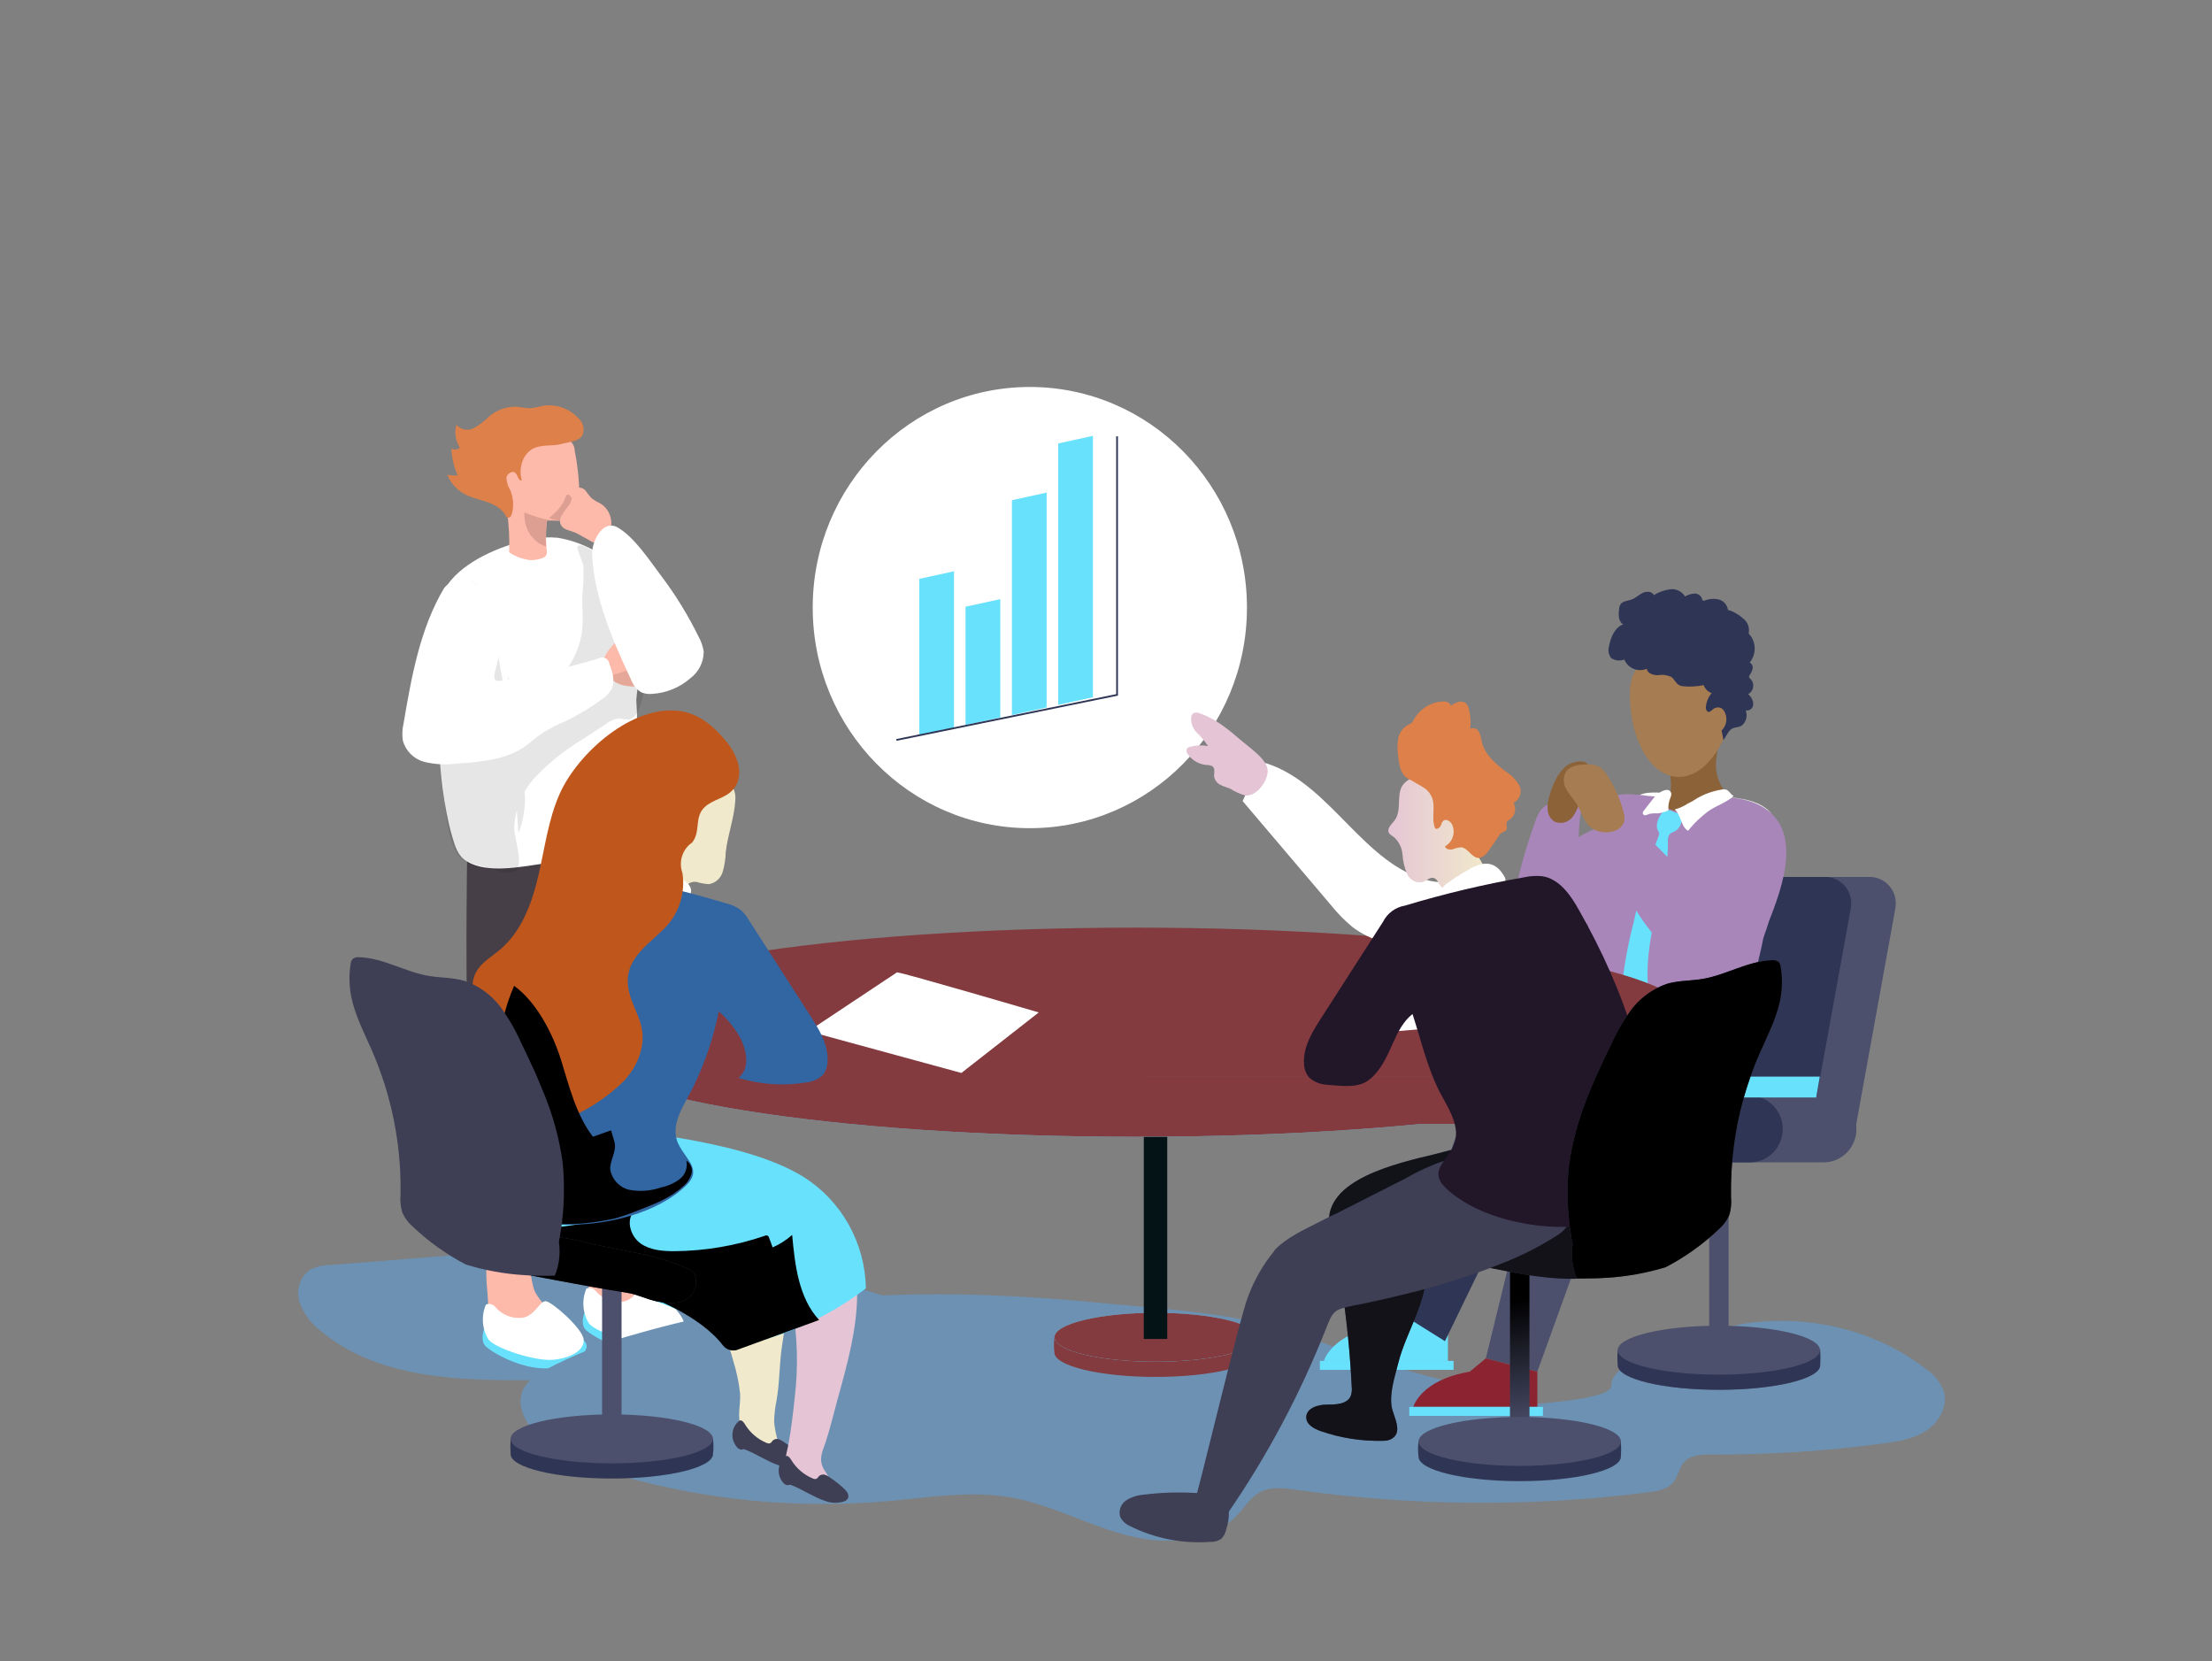 <svg width="1252" height="940" viewBox="0 0 1252 940" fill="none" xmlns="http://www.w3.org/2000/svg">
<rect x="0" y="0" width="1252" height="940" fill="#808080" stroke="none"/>
<g clip-path="url(#clip0)">
<path d="M372.721 709.096C402.815 713.811 432.834 718.91 462.777 724.393C482.53 728.012 502.769 731.992 519.802 742.749C525.696 746.467 531.395 751.599 532.237 758.507C533.176 766.172 527.444 773.344 520.547 776.568C513.418 779.282 505.797 780.404 498.203 779.857L301.383 781.075C259.674 781.338 214.209 780.318 181.892 753.507C176.381 749.46 172.151 743.87 169.716 737.42C168.566 734.183 168.444 730.662 169.368 727.351C170.292 724.04 172.214 721.107 174.865 718.965C178.575 716.899 182.745 715.834 186.976 715.873L275.995 708.865" fill="#6C91B2"/>
<path d="M342.12 693.174C358.732 689.358 355.461 713.241 359.833 722.123C362.589 726.637 366.044 730.67 370.066 734.065C374.142 737.472 376.811 742.308 377.546 747.618C377.629 748.609 377.427 749.604 376.963 750.48C376.158 751.524 375.008 752.237 373.725 752.487C364.266 755.314 354.096 754.299 345.358 749.658C341.268 747.686 337.876 744.481 335.643 740.48C333.823 736.196 332.96 731.556 333.118 726.893C332.826 716.925 328.325 696.299 342.12 693.174Z" fill="#FDB9A9"/>
<path d="M356.789 742.355C356.789 742.355 403.97 744.395 383.99 759.428C364.01 774.462 334.186 755.777 331.272 752.323C328.357 748.869 330.754 743.013 330.754 743.013L356.789 742.355Z" fill="#68E1FD"/>
<path d="M333.344 748.967C337.554 754.164 359.703 761.138 369.515 760.448C379.327 759.757 388.135 755.085 387.164 748.638C386.192 742.19 368.868 727.189 365.629 727.255C362.391 727.32 359.768 734.92 353.227 736.532C350.298 737.017 347.296 736.737 344.503 735.718C341.71 734.7 339.219 732.976 337.262 730.709C336.662 729.882 335.801 729.29 334.822 729.032C333.843 728.775 332.807 728.867 331.887 729.294C330.549 732.449 329.983 735.887 330.237 739.312C330.49 742.738 331.557 746.05 333.344 748.967V748.967Z" fill="white"/>
<path d="M285.256 702.615C301.869 698.7 298.598 722.55 302.97 731.433C305.689 735.974 309.15 740.012 313.202 743.374C317.281 746.789 319.94 751.641 320.65 756.961C320.745 757.949 320.554 758.944 320.1 759.823C319.294 760.867 318.144 761.58 316.862 761.83C307.388 764.623 297.221 763.61 288.462 759C284.395 756.994 281.012 753.797 278.748 749.822C276.927 745.539 276.064 740.899 276.222 736.236C275.801 726.169 271.461 705.609 285.256 702.615Z" fill="#FDB9A9"/>
<path d="M299.926 751.533C299.926 751.533 347.107 753.573 327.127 768.64C307.147 783.707 277.323 764.988 274.538 761.534C271.753 758.08 273.987 752.224 273.987 752.224L299.926 751.533Z" fill="#68E1FD"/>
<path d="M276.481 758.079C280.69 763.31 302.84 770.284 312.652 769.56C322.464 768.836 331.272 764.231 330.3 757.783C329.329 751.335 312.004 736.334 308.766 736.367C305.528 736.4 302.905 744.065 296.364 745.644C293.427 746.114 290.42 745.818 287.627 744.782C284.834 743.746 282.347 742.005 280.399 739.723C279.795 738.901 278.931 738.316 277.952 738.064C276.974 737.813 275.94 737.91 275.024 738.341C273.669 741.503 273.094 744.954 273.348 748.393C273.602 751.832 274.677 755.157 276.481 758.079V758.079Z" fill="white"/>
<path d="M328.001 485.231L305.852 722.09L273.89 718.076C261.261 660.243 264.37 487.271 264.37 487.271L328.001 485.231Z" fill="#473F47"/>
<path d="M305.852 478.816L328.001 715.675L360.027 711.662C378.323 561.717 363.266 468.388 363.266 468.388L305.852 478.816Z" fill="#473F47"/>
<path d="M360.416 393.119C360.837 388.777 361.97 384.467 362.424 379.961C363.466 371.02 363.292 361.976 361.906 353.084C360.408 343.609 357.606 334.396 353.583 325.713C349.892 318.213 343.221 315.022 335.741 311.272C329.469 307.827 322.67 305.48 315.631 304.33C310.664 303.863 305.656 304.14 300.768 305.153C285.71 308.081 265.859 315.976 255.432 328.181C247.725 337.26 246.819 350.222 246.559 362.229C246.236 378.678 246.559 395.324 247.563 411.871C247.563 414.272 247.855 416.674 248.049 419.042C249.409 437.201 250.899 456.019 255.983 473.553C257.569 479.046 259.221 484.573 264.273 487.501C276.027 494.475 294.064 490.626 306.791 488.85C323.694 486.415 341.019 483.849 356.012 475.526C359.118 474.15 361.634 471.687 363.104 468.585C364.431 464.835 362.845 460.821 361.711 457.005C356.627 440.096 360.545 422.299 360.545 405.028C360.545 401.903 360.157 398.679 360.157 395.554C360.32 394.753 360.406 393.937 360.416 393.119V393.119Z" fill="white"/>
<path opacity="0.1" d="M330.171 320.252C330.392 326.072 330.176 331.901 329.523 337.688C329.523 343.017 330.009 348.313 329.75 353.61C329.269 362.596 326.207 371.242 320.942 378.48L362.391 369.631C363.246 369.558 364.038 369.144 364.593 368.479C364.891 367.707 364.891 366.85 364.593 366.078L360.999 349.629C359.747 341.388 356.943 333.469 352.741 326.305C348.083 320.062 342.05 315.014 335.125 311.567C333.571 310.745 328.293 306.863 326.803 309.462C326.35 310.581 329.944 318.311 330.171 320.252Z" fill="#020202"/>
<path d="M351.284 361.407C353.356 360.093 355.718 359.326 358.155 359.177C360.593 359.027 363.029 359.5 365.241 360.551C367.416 361.67 369.25 363.37 370.545 365.468C371.841 367.566 372.548 369.984 372.592 372.46C372.388 375.83 371.267 379.076 369.353 381.836C368.344 383.676 366.952 385.27 365.273 386.507C362.602 388.115 359.481 388.775 356.4 388.382C353.639 388.25 350.94 387.497 348.499 386.178C344.872 384.106 340.145 378.184 341.375 373.546C343.419 368.59 346.869 364.365 351.284 361.407V361.407Z" fill="#FDB9A9"/>
<path opacity="0.1" d="M293.417 471.678C295.919 465.202 297.193 458.304 297.173 451.347C296.743 444.76 295.757 438.222 294.226 431.806L283.443 379.566C281.468 369.993 277.193 323.641 262.815 329.069C258.787 330.807 255.186 333.427 252.269 336.742C249.353 340.058 247.193 343.986 245.944 348.248C243.488 356.785 242.47 365.683 242.933 374.565C243.192 397.593 247.693 421.148 250.607 444.011C251.708 452.663 253.036 484.803 264.305 487.633C266.507 488.225 268.677 489.343 270.781 489.738C274.57 490.429 285.936 495.035 290.891 493.521C291.297 493.423 291.68 493.241 292.014 492.986C292.348 492.732 292.627 492.41 292.834 492.041C295.748 486.218 291.053 474.77 291.053 468.223C291.561 457.56 295.825 447.438 303.067 439.702C311.009 431.372 320.029 424.179 329.879 418.319L343.124 409.601C345.267 407.894 347.857 406.864 350.572 406.64C352.407 406.997 354.273 407.173 356.141 407.166C359.023 406.673 360.74 403.646 361.776 400.883C364.339 394.237 365.529 387.127 365.273 379.993C365.311 379.533 365.253 379.069 365.102 378.632C364.951 378.196 364.712 377.797 364.399 377.46C363.935 377.213 363.418 377.083 362.893 377.083C362.369 377.083 361.852 377.213 361.387 377.46L319.744 390.619C313.581 393.123 306.929 394.137 300.314 393.58C293.838 392.494 287.361 387.297 287.361 380.619" fill="#020202"/>
<path d="M251.352 332.819C237.687 355.847 232.926 382.954 228.425 409.404C227.649 412.634 227.517 415.99 228.037 419.273C228.883 422.181 230.464 424.814 232.623 426.909C234.782 429.004 237.443 430.489 240.342 431.214C246.155 432.599 252.163 432.922 258.088 432.168C270.846 431.313 285.904 430.195 296.72 422.727C300.411 420.161 303.714 416.97 307.503 414.503C311.19 412.29 315.02 410.334 318.966 408.647C326.513 405.089 333.712 400.815 340.468 395.883C342.802 394.434 344.749 392.423 346.135 390.027C348.337 385.586 346.621 380.158 344.872 375.586C344.805 375.051 344.633 374.535 344.368 374.068C344.103 373.601 343.75 373.192 343.328 372.865C342.907 372.538 342.425 372.299 341.912 372.161C341.399 372.024 340.864 371.992 340.339 372.066C339.75 372.128 339.184 372.331 338.687 372.658C320.468 378.145 301.903 382.366 283.119 385.29C277.938 386.08 280.205 380.356 280.885 377.362C281.986 373.184 282.892 368.973 283.605 364.697C284.271 358.52 283.439 352.272 281.182 346.497C278.924 340.723 275.309 335.598 270.652 331.569C268.258 329.292 265.224 327.831 261.973 327.391C259.927 327.489 257.924 328.022 256.094 328.958C254.265 329.893 252.649 331.208 251.352 332.819V332.819Z" fill="white"/>
<path d="M327.936 280.579C327.895 276.039 327.625 271.504 327.127 266.993C326.706 263.045 326.091 259.064 325.313 255.183C325.284 254.026 325.005 252.891 324.496 251.856C323.986 250.821 323.26 249.913 322.367 249.195C316.378 245.44 309.455 243.511 302.419 243.636C298.251 243.055 294.024 244.144 290.633 246.674C287.242 249.204 284.954 252.975 284.253 257.189C284.124 258.038 284.059 258.896 284.058 259.755C282.99 269.624 285.548 279.494 286.973 289.527C288.067 297.149 288.468 304.858 288.171 312.555C291.845 315.052 296.075 316.578 300.476 316.996C302.536 316.989 304.58 316.645 306.532 315.976C307.621 315.74 308.581 315.094 309.219 314.167C309.52 313.348 309.599 312.462 309.446 311.601C309.322 310.795 309.247 309.982 309.219 309.167V309.167C308.901 304.628 308.987 300.07 309.478 295.547C309.481 295.171 309.62 294.808 309.867 294.527C310.173 294.429 310.501 294.429 310.806 294.527H312.037C314.254 294.758 316.49 294.758 318.707 294.527C321.375 294.263 323.853 293.01 325.67 291.008C327.688 287.944 328.497 284.221 327.936 280.579V280.579Z" fill="#FDB9A9"/>
<path d="M323.111 281.237C322.658 280.513 321.946 279.691 321.168 279.954C320.391 280.217 320.326 280.809 320.1 281.401C319.241 283.832 317.92 286.067 316.214 287.981C315.217 289.158 314.135 290.258 312.976 291.271L310.774 293.244C312.764 293.994 314.844 294.47 316.959 294.659C318.011 294.744 319.07 294.607 320.067 294.256C321.065 293.905 321.98 293.348 322.755 292.619C323.606 291.648 324.285 290.535 324.763 289.33C325.374 288.224 325.8 287.024 326.026 285.777C326.104 285.179 326.045 284.572 325.854 284.001C325.663 283.43 325.345 282.912 324.925 282.487" fill="#DE9F93"/>
<path d="M318.999 250.938C322.658 250.05 327.904 249.655 329.75 246.135C330.396 244.402 330.471 242.503 329.963 240.723C329.455 238.943 328.391 237.379 326.933 236.266C324.395 233.648 321.278 231.685 317.842 230.541C314.406 229.396 310.75 229.103 307.179 229.687C304.96 230.244 302.711 230.673 300.444 230.97C297.4 231.134 294.421 230.213 291.377 230.115C286.015 230.248 280.86 232.245 276.772 235.773C274.172 238.352 271.242 240.565 268.061 242.352C266.457 243.168 264.63 243.417 262.87 243.06C261.111 242.702 259.519 241.759 258.347 240.378C257.727 242.546 257.577 244.824 257.907 247.055C258.237 249.287 259.039 251.42 260.257 253.307C259.639 253.934 258.824 254.321 257.954 254.399C257.083 254.477 256.214 254.242 255.497 253.735C255.692 259.007 256.89 264.19 259.027 268.999C257.078 269.17 255.116 269.059 253.198 268.67C254.273 271.328 255.853 273.745 257.847 275.783C259.842 277.82 262.213 279.439 264.823 280.546C271.947 283.539 279.881 283.835 285.095 290.086C285.742 290.875 286.39 292.751 287.491 292.948C288.592 293.145 289.369 291.961 289.693 290.908C290.922 286.429 290.602 281.657 288.786 277.388C287.527 275.295 286.783 272.926 286.616 270.479C286.843 268.045 290.081 266.137 291.636 267.584C293.19 269.032 293.449 272.486 295.36 271.795C293.19 264.887 296.007 256.202 302.581 253.471C307.6 251.432 313.138 252.649 318.254 251.136L318.999 250.938Z" fill="#DD8049"/>
<path d="M311.842 294.527C306.68 293.557 301.632 292.036 296.784 289.987C296.331 305.975 309.122 309.298 309.122 309.298C308.803 304.759 308.89 300.201 309.381 295.678C309.384 295.302 309.522 294.939 309.77 294.659C310.075 294.56 310.403 294.56 310.709 294.659H311.842V294.527Z" fill="#DE9F93"/>
<path d="M582.891 468.689C650.762 468.689 705.782 412.794 705.782 343.844C705.782 274.895 650.762 219 582.891 219C515.02 219 460 274.895 460 343.844C460 412.794 515.02 468.689 582.891 468.689Z" fill="white"/>
<path d="M949.646 759.001C930.216 765.58 911.467 774.824 911.985 784.233C912.568 794.76 832.972 796.635 825.168 795.549C826.625 792.26 825.395 786.766 826.755 783.509C797.585 776.534 768.889 767.656 740.844 756.928C703.896 742.947 659.888 740.973 621.029 737.19C534.277 728.637 445.484 730.249 361.128 754.625C342.776 759.554 325.018 766.538 308.183 775.449C303.272 777.649 299.121 781.293 296.266 785.91C291.539 795.253 297.724 806.57 305.463 813.511C317.412 824.268 332.956 829.96 348.337 834.368C398.723 849.035 451.338 854.143 503.546 849.435C526.214 847.395 549.367 843.48 571.905 847.395C594.443 851.31 614.877 862.725 636.929 868.646C658.981 874.568 685.503 873.647 700.917 856.738C704.77 852.527 707.911 847.395 712.866 844.632C719.051 841.145 726.661 842.131 733.72 843.118C799.693 852.415 866.58 852.902 932.677 844.566C938.085 843.875 944.044 842.822 947.411 838.447C949.905 835.157 950.423 830.618 953.143 827.525C956.77 823.347 962.858 823.117 968.46 823.15C1001.09 823.312 1033.68 821.212 1066.03 816.867C1074.58 815.715 1083.42 814.301 1090.61 809.432C1097.8 804.563 1102.78 795.253 1100.06 786.93C1097.93 781.834 1094.34 777.503 1089.76 774.495C1061.53 752.652 1024.51 744.131 989.379 748.737C975.891 751.097 962.606 754.529 949.646 759.001V759.001Z" fill="#6C91B3"/>
<path d="M596.807 765.415C596.807 773.047 622.454 779.232 654.092 779.232C685.729 779.232 711.344 773.047 711.344 765.415C711.57 762.547 711.57 759.665 711.344 756.796C707.264 750.217 682.847 751.566 654.092 751.566C626.405 751.566 602.28 750.48 596.807 756.796C596.467 759.659 596.467 762.553 596.807 765.415V765.415Z" fill="#833B3F"/>
<path d="M654.092 770.646C685.711 770.646 711.344 764.445 711.344 756.796C711.344 749.147 685.711 742.947 654.092 742.947C622.472 742.947 596.84 749.147 596.84 756.796C596.84 764.445 622.472 770.646 654.092 770.646Z" fill="#68E1FD"/>
<path d="M654.092 770.646C685.711 770.646 711.344 764.445 711.344 756.796C711.344 749.147 685.711 742.947 654.092 742.947C622.472 742.947 596.84 749.147 596.84 756.796C596.84 764.445 622.472 770.646 654.092 770.646Z" fill="#833B3F"/>
<path d="M972.864 786.569C1004.48 786.569 1030.12 780.368 1030.12 772.719C1030.12 765.07 1004.48 758.869 972.864 758.869C941.244 758.869 915.612 765.07 915.612 772.719C915.612 780.368 941.244 786.569 972.864 786.569Z" fill="#4C506D"/>
<path d="M660.665 626.886H647.389V757.751H660.665V626.886Z" fill="#041316"/>
<path d="M660.665 626.886H647.389V672.087H660.665V626.886Z" fill="url(#paint0_linear)"/>
<path d="M819.533 750.25V770.186H749.328C749.328 770.186 753.441 754.889 781.257 750.25L790.357 742.717L819.533 750.25Z" fill="#68E1FD"/>
<path d="M819.533 750.25V770.186H749.328C749.328 770.186 753.441 754.889 781.257 750.25L790.357 742.717L819.533 750.25Z" fill="url(#paint1_linear)"/>
<path d="M822.739 770.152H747.061V775.251H822.739V770.152Z" fill="#68E1FD"/>
<path d="M978.401 657.777H967.391V761.073H978.401V657.777Z" fill="#4C506D"/>
<path d="M915.709 772.62C915.709 780.252 941.356 786.47 972.961 786.47C1004.57 786.47 1030.25 780.252 1030.25 772.62C1030.44 769.75 1030.44 766.871 1030.25 764.001C1026.17 757.422 1001.75 758.77 972.961 758.77C945.306 758.77 921.149 757.685 915.709 764.001C915.353 766.863 915.353 769.758 915.709 772.62Z" fill="#2F3554"/>
<path d="M972.864 777.949C1004.48 777.949 1030.12 771.749 1030.12 764.1C1030.12 756.451 1004.48 750.25 972.864 750.25C941.244 750.25 915.612 756.451 915.612 764.1C915.612 771.749 941.244 777.949 972.864 777.949Z" fill="#4C506D"/>
<path d="M955.41 638.959H1050.13L1072.8 513.95C1073.5 510.042 1072.64 506.012 1070.42 502.743C1068.2 499.475 1064.79 497.235 1060.94 496.515C1060.04 496.356 1059.11 496.278 1058.19 496.285H993.427C989.983 496.286 986.649 497.51 984 499.745C981.351 501.98 979.554 505.084 978.919 508.522L955.41 638.959Z" fill="#4C506D"/>
<path d="M930.184 638.959H1024.9L1047.57 513.95C1048.27 510.042 1047.41 506.012 1045.19 502.743C1042.97 499.475 1039.56 497.235 1035.72 496.515C1034.84 496.356 1033.95 496.278 1033.06 496.285H968.298C964.855 496.286 961.52 497.51 958.871 499.745C956.222 501.98 954.425 505.084 953.791 508.522L930.184 638.959Z" fill="#2F3554"/>
<path d="M1032.19 620.109H963.926C953.679 620.109 945.371 628.549 945.371 638.959C945.371 649.37 953.679 657.809 963.926 657.809H1032.19C1042.44 657.809 1050.74 649.37 1050.74 638.959C1050.74 628.549 1042.44 620.109 1032.19 620.109Z" fill="#4C506D"/>
<path d="M990.48 620.109H922.218C911.97 620.109 903.663 628.549 903.663 638.959C903.663 649.37 911.97 657.809 922.218 657.809H990.48C1000.73 657.809 1009.03 649.37 1009.03 638.959C1009.03 628.549 1000.73 620.109 990.48 620.109Z" fill="#2F3554"/>
<path d="M1004.89 462.861C1004.21 462.032 1003.49 461.242 1002.72 460.493C991.646 449.702 973.576 450.854 962.307 451.183C952.293 451.644 942.259 451.347 932.289 450.295L927.982 449.768H926.557C919.077 448.946 910.107 449.012 907.613 456.874C904.699 466.25 904.375 477.468 903.048 487.205C899.032 516.286 896.798 544.643 895.6 573.79C894.466 599.548 928.176 601.588 946.278 601.588C952.418 601.742 958.561 601.368 964.639 600.469C970.209 599.515 975.26 597.18 980.83 596.127C983.72 595.824 986.463 594.682 988.731 592.837C991.808 589.811 991.808 584.843 991.808 580.501C991.703 569.411 992.592 558.333 994.463 547.407C995.467 541.979 997.021 536.682 997.96 531.287C999.019 526.876 1000.49 522.58 1002.36 518.457C1010.04 498.752 1016.09 476.546 1004.89 462.861Z" fill="#A986BA"/>
<path d="M868.787 465.493C869.438 462.997 870.536 460.644 872.025 458.552C875.522 454.111 881.74 453.157 887.31 452.729C889.933 452.499 893.074 452.729 894.337 454.999C894.917 456.296 895.087 457.745 894.822 459.144C894.024 463.971 893.613 468.856 893.592 473.75C897.256 471.384 901.237 469.567 905.411 468.355C906.512 467.993 917.684 466.71 917.846 468.355C918.462 475.395 918.721 482.468 918.721 489.508C918.956 492.068 918.684 494.65 917.922 497.102C917.161 499.554 915.924 501.826 914.284 503.785C908.379 512.19 901.782 520.07 894.563 527.34C886.814 535.176 876.352 539.616 865.419 539.709C863.723 539.98 861.987 539.822 860.366 539.248C858.745 538.674 857.288 537.703 856.125 536.419C855.093 534.511 854.632 532.339 854.798 530.169C854.824 523.955 855.322 517.752 856.287 511.615C859.116 495.899 863.299 480.466 868.787 465.493V465.493Z" fill="#A986BA"/>
<path d="M878.081 479.047C878.631 474.967 878.081 465.427 881.319 462.894L881.902 462.565C882.609 462.22 883.377 462.019 884.161 461.976C884.945 461.933 885.73 462.048 886.47 462.314C887.211 462.58 887.892 462.992 888.475 463.526C889.058 464.06 889.531 464.706 889.868 465.427C890.362 467.191 890.473 469.044 890.192 470.855C889.905 475.243 890.025 479.649 890.548 484.014C890.872 486.646 891.714 489.738 894.207 490.593C895.106 490.811 896.039 490.844 896.95 490.692C897.862 490.539 898.735 490.204 899.518 489.705C903.89 487.565 907.962 484.843 911.629 481.613C912.438 480.922 913.475 480.132 914.478 480.494C915.083 480.793 915.581 481.276 915.903 481.876L942.586 523.721C944.821 527.241 946.828 532.504 944.303 535.3C941.777 538.097 937.114 537.143 933.616 535.597C923.322 531.015 914.089 524.291 906.512 515.858C905.99 515.165 905.281 514.64 904.472 514.345C903.905 514.327 903.34 514.425 902.812 514.635C902.283 514.844 901.801 515.159 901.396 515.562C896.563 519.214 891.389 522.377 885.949 525.004C881.902 526.879 876.235 528.293 873.709 524.346C872.674 522.212 872.433 519.771 873.029 517.47L878.081 479.047Z" fill="#A986BA"/>
<path d="M976.296 489.705C978.21 484.679 981.367 480.238 985.461 476.81C987.53 475.103 990.043 474.045 992.694 473.765C995.344 473.484 998.018 473.994 1000.39 475.231C1006.67 479.113 1007.19 488.028 1006.38 495.462C1005.25 506.017 1002.97 516.411 999.579 526.451C997.895 531.419 995.175 536.321 993.686 541.222C992.487 545.269 992.326 549.611 991.095 553.855C987.999 564.377 986.321 575.278 986.108 586.258C986.176 587.698 985.933 589.135 985.396 590.469C985.1 591.123 984.589 591.652 983.95 591.964C983.312 592.276 982.586 592.353 981.899 592.18C981.088 591.787 980.411 591.157 979.956 590.37C973.155 581.455 961.271 578.527 950.261 577.212C937.308 575.6 924.355 575.304 911.24 574.514C905.897 574.185 899.291 572.573 898.449 567.277C898.324 565.74 898.624 564.198 899.317 562.826C900.009 561.454 901.066 560.306 902.367 559.513C905.011 557.974 907.927 556.98 910.949 556.585C922.542 554.381 934.685 552.539 944.335 545.663C940.835 544.617 937.606 542.797 934.879 540.334C941.097 544.479 951.07 530.958 955.539 527.504C959.492 524.301 962.792 520.346 965.254 515.859C969.723 507.865 972.54 498.324 976.296 489.705Z" fill="#A986BA"/>
<path d="M942.619 458.651C944.032 458.32 945.515 458.519 946.796 459.21C948.071 459.904 949.495 460.265 950.941 460.263C951.014 460.373 951.069 460.496 951.103 460.624C951.518 461.525 951.755 462.5 951.799 463.494C951.843 464.487 951.694 465.48 951.36 466.415C951.026 467.35 950.514 468.209 949.853 468.942C949.192 469.676 948.396 470.27 947.508 470.691V470.691C946.722 470.97 945.971 471.346 945.274 471.809C944.761 472.452 944.387 473.197 944.175 473.996C943.963 474.795 943.918 475.63 944.043 476.448C944.303 490.1 940.352 503.424 937.243 516.714C933.584 532.176 931.058 548.229 933.39 563.987C933.551 564.823 933.551 565.684 933.39 566.52C933.124 567.094 932.763 567.617 932.321 568.066L925.424 575.929C923.384 572.639 918.688 571.619 917.587 567.968C917.319 566.894 917.242 565.779 917.36 564.678C918.585 549.985 921.088 535.432 924.841 521.188C928.309 504.89 932.941 488.871 938.7 473.257C938.993 472.691 939.117 472.051 939.057 471.415C938.924 470.892 938.693 470.401 938.377 469.967C936.466 466.678 939.575 459.835 942.619 458.651Z" fill="#68E1FD"/>
<path d="M977.689 451.051C967.974 450.163 958.421 449.571 948.804 449.242C942.327 449.045 933.973 447.334 928.014 449.867C929.46 449.943 930.899 450.119 932.321 450.394C942.294 451.413 952.325 451.71 962.34 451.282C973.641 450.92 991.678 449.768 1002.79 460.559C996.859 453.519 986.95 451.874 977.689 451.051Z" fill="white"/>
<path d="M969.334 421.576C969.772 421.968 970.32 422.212 970.901 422.271C971.482 422.33 972.067 422.202 972.572 421.905C971.212 429.372 970.079 435.919 973.512 443.255C974.772 446.409 977.186 448.944 980.247 450.328C973.841 451.675 967.613 453.784 961.692 456.611C957.865 458.323 953.73 459.208 949.549 459.21C949.128 459.21 941.744 457.532 942.845 455.92C948.707 447.17 944.011 432.662 944.011 432.662C948.91 434.123 954.171 433.659 958.748 431.361C963.326 429.063 966.885 425.101 968.719 420.26C968.789 420.751 969.003 421.21 969.334 421.576Z" fill="#8C6239"/>
<path d="M963.02 365.849C963.02 365.849 923.254 363.019 922.509 391.113C922.351 396.933 922.861 402.751 924.031 408.45C924.42 410.457 924.906 412.398 925.456 414.273C930.572 431.412 941.874 442.992 955.701 438.847C979.826 431.675 995.208 373.185 963.02 365.849Z" fill="#A67C52"/>
<path d="M974.386 413.45C975.873 412.048 976.827 410.159 977.082 408.115C977.336 406.07 976.875 403.999 975.778 402.265C975.428 401.702 974.964 401.22 974.418 400.851C973.73 400.494 972.962 400.325 972.191 400.359C971.419 400.394 970.669 400.631 970.014 401.048C968.946 401.64 967.521 403.844 966.193 402.463C965.88 402.066 965.661 401.602 965.555 401.105C965.448 400.608 965.456 400.094 965.578 399.601C965.905 396.87 967.034 394.303 968.816 392.232C967.771 391.883 966.819 391.295 966.034 390.514C965.248 389.732 964.649 388.778 964.282 387.725C960.61 388.497 956.848 388.729 953.111 388.416C952.216 388.402 951.334 388.201 950.52 387.823C948.609 386.869 947.832 384.534 946.116 383.185C943.713 382.003 941.001 381.635 938.377 382.132C935.721 382.132 932.451 381.145 932.062 378.481C929.695 379.489 927.032 379.505 924.653 378.525C922.275 377.545 920.375 375.649 919.368 373.25C918.137 373.721 916.813 373.886 915.506 373.731C914.199 373.577 912.947 373.107 911.855 372.362C911.151 371.398 910.684 370.277 910.492 369.093C910.301 367.908 910.391 366.694 910.754 365.552C911.694 360.519 913.993 355.124 918.72 353.314C915.968 351.834 916 347.886 916.421 344.761C916.459 343.851 916.703 342.961 917.134 342.162C918.429 340.024 921.408 340.09 923.61 339.235C925.812 338.379 927.593 336.603 929.763 335.55C931.932 334.497 935.041 334.596 936.077 336.767C938.919 335.058 942.067 333.939 945.339 333.478C946.974 333.275 948.632 333.552 950.118 334.274C951.604 334.997 952.856 336.136 953.726 337.557C955.339 336.634 957.127 336.073 958.972 335.912C959.897 335.855 960.816 336.099 961.596 336.607C962.376 337.116 962.976 337.863 963.311 338.741C963.3 338.952 963.342 339.162 963.433 339.352C963.523 339.541 963.66 339.705 963.829 339.827C964.002 339.925 964.198 339.976 964.396 339.976C964.594 339.976 964.789 339.925 964.962 339.827C967.515 338.833 970.304 338.649 972.961 339.3C974.274 339.657 975.454 340.4 976.353 341.436C977.252 342.472 977.829 343.755 978.013 345.123C981.164 346.047 984.066 347.69 986.497 349.926C987.807 350.876 988.813 352.197 989.389 353.724C989.965 355.251 990.085 356.916 989.735 358.512C991.828 360.689 993.047 363.581 993.155 366.622C993.263 369.663 992.251 372.636 990.318 374.961C990.914 375.246 991.402 375.723 991.706 376.317C992.01 376.911 992.114 377.59 992.002 378.25C991.752 379.574 991.21 380.823 990.415 381.902C990.153 382.243 989.995 382.655 989.962 383.086C989.962 383.613 990.545 384.007 990.933 384.369C991.888 385.404 992.401 386.782 992.358 388.2C992.316 389.618 991.722 390.961 990.706 391.936C990.332 392.318 989.893 392.63 989.411 392.857C990.272 393.517 990.981 394.359 991.489 395.324C991.998 396.29 992.295 397.356 992.358 398.449C992.358 398.987 992.241 399.519 992.015 400.006C991.789 400.492 991.461 400.922 991.052 401.265C990.644 401.608 990.166 401.854 989.653 401.987C989.139 402.121 988.604 402.137 988.084 402.035C988.543 403.259 988.686 404.582 988.498 405.877C988.311 407.173 987.801 408.399 987.015 409.437C985.04 412.003 982.935 411.147 980.538 412.266C978.142 413.384 977.041 417.003 975.39 418.845C975.228 417.003 974.839 415.227 974.386 413.45Z" fill="#2F3554"/>
<path d="M890.354 580.271L835.822 608.661L790.486 741.894L817.849 759.001L871.507 648.401C871.507 648.401 921.57 632.906 935.106 628.399C948.642 623.893 965.481 581.126 965.481 581.126C904.31 580.699 890.354 580.271 890.354 580.271Z" fill="#2F3554"/>
<path d="M933.584 584.778L879.085 613.168L840.971 768.738L870.115 776.271L914.738 652.842C914.738 652.842 964.768 637.347 978.304 632.84C991.84 628.333 988.666 589.35 988.666 589.35C965.254 573.066 933.584 584.778 933.584 584.778Z" fill="#4C506D"/>
<path d="M988.569 457.335C980.053 455.262 959.037 500.594 959.037 500.594L925.132 465.986L904.926 473.717C904.926 473.717 935.236 549.38 960.429 542.209C985.623 535.037 1009.36 480.823 1009.36 480.823C1012.56 471.513 997.118 459.407 988.569 457.335Z" fill="#A986BA"/>
<path d="M886.111 433.781C883.717 435.888 881.776 438.475 880.412 441.38C878.906 444.416 877.712 447.602 876.85 450.887C876.039 453.41 875.753 456.076 876.008 458.717C876.146 460.027 876.584 461.287 877.287 462.395C877.99 463.503 878.938 464.429 880.056 465.099C881.782 465.786 883.678 465.898 885.471 465.419C887.264 464.94 888.86 463.895 890.03 462.434C892.26 459.42 893.728 455.895 894.304 452.17C894.814 448.443 895.907 444.822 897.542 441.446C898.906 439.826 899.772 437.836 900.036 435.722C899.291 428.287 889.576 430.886 886.111 433.781Z" fill="#8C6239"/>
<path d="M919.336 461.085C920.89 469.046 912.309 472.237 905.735 470.691C903.755 470.299 901.892 469.443 900.295 468.191C896.506 465.131 895.308 459.868 892.815 455.657C891.066 452.696 888.637 450.229 886.921 447.268C885.946 445.843 885.345 444.189 885.175 442.462C885.005 440.734 885.271 438.992 885.95 437.399C888.087 433.451 893.3 432.629 897.769 432.629C900.057 432.399 902.366 432.726 904.505 433.583C906.764 434.857 908.626 436.749 909.88 439.044C914.252 445.786 917.451 453.241 919.336 461.085V461.085Z" fill="#A67C52"/>
<path d="M329.005 592.377C329.005 620.504 469.447 643.335 642.693 643.335C815.939 643.335 956.349 620.504 956.349 592.377C956.349 591.193 956.835 577.08 956.349 575.929C945.404 549.414 808.75 541.42 642.693 541.42C480.263 541.42 345.067 550.236 329.005 575.929C327.936 577.64 329.005 590.601 329.005 592.377Z" fill="#68E1FD"/>
<path d="M956.349 592.377C956.349 620.504 815.939 643.335 642.693 643.335C469.447 643.335 329.005 620.504 329.005 592.377C329.005 589.087 328.681 585.798 329.005 582.508C329.363 580.492 330.135 578.575 331.272 576.883C332.296 573.61 334.412 570.804 337.256 568.948C340.1 567.092 343.492 566.303 346.848 566.717C354.101 566.717 361.344 566.871 368.576 567.178C378.564 567.524 388.529 568.38 398.433 569.744C405.816 570.829 413.167 572.343 420.615 572.803C435.996 573.691 451.248 570.04 466.63 569.514C467.767 569.415 468.912 569.481 470.03 569.711C471.261 570.101 472.445 570.631 473.56 571.29C479.114 574.187 485.414 575.268 491.597 574.382C547.392 578.231 603.025 574.382 658.56 567.803C704.964 562.309 751.336 555.631 798.031 554.414C846.865 553.131 895.672 557.836 943.396 568.428C949.872 569.843 957.676 573.001 958 579.712C958.227 584.186 953.434 588.725 956.349 592.377Z" fill="#833B3F"/>
<path d="M642.693 626.886C815.938 626.886 956.381 604.072 956.381 575.928C956.381 547.785 815.938 524.971 642.693 524.971C469.448 524.971 329.005 547.785 329.005 575.928C329.005 604.072 469.448 626.886 642.693 626.886Z" fill="#833B3F"/>
<path d="M870.147 776.272V796.174H799.942C799.942 796.174 804.055 780.91 831.871 776.272L840.97 768.738L870.147 776.272Z" fill="#8B2430"/>
<path d="M870.147 776.272V796.174H799.942C799.942 796.174 804.055 780.91 831.871 776.272L840.97 768.738L870.147 776.272Z" fill="url(#paint2_linear)"/>
<path d="M873.32 796.174H797.643V801.273H873.32V796.174Z" fill="#68E1FD"/>
<path d="M973.997 446.939C975.052 446.609 976.18 446.609 977.235 446.939C978.887 447.663 979.599 449.768 981.283 450.426C977.397 454.012 972.151 455.689 967.715 458.519C963.108 461.786 958.986 465.708 955.474 470.164C951.297 467.828 951.556 461.216 947.897 458.091C950.502 457.392 952.982 456.282 955.248 454.801C957.075 453.953 958.83 452.951 960.494 451.808C964.671 449.374 969.245 447.725 973.997 446.939V446.939Z" fill="white"/>
<path d="M938.118 449.439C936.79 450.629 935.595 451.964 934.556 453.42L930.411 458.782C930.203 458.992 930.041 459.244 929.935 459.522C929.83 459.8 929.782 460.097 929.795 460.394C929.92 460.737 930.162 461.022 930.478 461.197C930.793 461.373 931.16 461.426 931.512 461.348C932.198 461.145 932.869 460.892 933.519 460.591C935.055 460.29 936.623 460.201 938.182 460.328C940.103 460.131 941.982 459.632 943.752 458.848C943.864 458.83 943.97 458.788 944.065 458.726C944.16 458.664 944.241 458.582 944.303 458.486C944.367 458.283 944.367 458.064 944.303 457.861C944.209 455.98 944.496 454.099 945.145 452.334C945.598 451.018 946.472 449.505 945.598 448.156C944.011 445.557 939.769 448.09 938.118 449.439Z" fill="white"/>
<path d="M846.929 550.269L765.325 553.986L790.357 583.593L880.185 575.928L846.929 550.269Z" fill="white"/>
<path d="M507.691 550.269C512.257 550.729 587.934 572.968 587.934 572.968L544.153 607.214L457.563 583.593L507.691 550.269Z" fill="white"/>
<path d="M865.678 709.424H854.668V812.721H865.678V709.424Z" fill="#4C506D"/>
<path d="M865.678 709.424H854.668V812.721H865.678V709.424Z" fill="url(#paint3_linear)"/>
<path d="M802.889 824.366C802.889 832.031 828.536 838.216 860.173 838.216C891.811 838.216 917.425 832.031 917.425 824.366C917.62 821.497 917.62 818.617 917.425 815.747C913.345 809.168 888.929 810.55 860.173 810.55C832.486 810.55 808.361 809.464 802.889 815.747C802.532 818.609 802.532 821.505 802.889 824.366Z" fill="#2F3554"/>
<path d="M860.173 829.597C891.793 829.597 917.425 823.397 917.425 815.748C917.425 808.099 891.793 801.898 860.173 801.898C828.554 801.898 802.921 808.099 802.921 815.748C802.921 823.397 828.554 829.597 860.173 829.597Z" fill="#4C506D"/>
<path d="M809.074 498.423C772.061 489.705 753.473 444.11 717.335 432.168C716.168 431.709 714.874 431.709 713.708 432.168C712.725 432.829 711.985 433.8 711.603 434.932L703.345 453.354L752.923 511.746C756.625 516.424 760.792 520.701 765.358 524.51C775.979 532.735 789.677 535.432 802.824 537.867C810.628 539.347 818.756 540.762 826.366 538.525C836.307 535.597 847.738 521.648 844.468 510.332C840.906 497.93 819.274 500.825 809.074 498.423Z" fill="white"/>
<path d="M754.704 687.845C754.541 693.921 755.645 699.963 757.942 705.576H758.266C764.742 705.412 770.96 705.576 777.307 705.971C787.854 706.834 798.343 708.328 808.718 710.445C813.51 711.366 818.432 712.353 823.095 713.34C827.758 714.327 832.227 715.248 836.793 716.136C845.472 717.88 853.826 719.426 861.922 720.544C872.408 716.036 881.768 709.202 889.317 700.543C890.159 699.589 890.936 698.635 891.714 697.681C892.718 696.403 893.658 695.074 894.531 693.7C897.159 689.843 898.867 685.416 899.518 680.772C899.712 678.886 899.647 676.981 899.324 675.113C897.644 668.709 893.687 663.165 888.216 659.553L886.5 658.303C874.949 650.165 861.105 646.066 847.058 646.625C845.878 646.592 844.698 646.658 843.529 646.822C836.033 647.384 828.606 648.662 821.347 650.638C809.818 653.632 798.29 657.843 786.924 661.527C778.499 663.797 770.44 667.287 762.994 671.89C760.852 673.294 758.985 675.09 757.489 677.186C755.582 680.398 754.616 684.095 754.704 687.845V687.845Z" fill="#3E3E54"/>
<path d="M755.708 706.464C757.197 714.195 758.493 722.024 759.658 729.821C762.365 748.03 764.17 766.366 765.066 784.759C765.295 786.474 765.128 788.219 764.58 789.858C762.67 794.694 756.161 794.924 751.045 794.891C745.928 794.858 739.225 796.964 739.355 802.161C739.355 806.208 743.759 808.576 747.515 809.892C758.782 813.815 770.645 815.675 782.553 815.386C784.009 815.454 785.464 815.219 786.827 814.695C794.89 811.077 788.511 801.536 787.669 796.01C786.439 787.95 789.515 779.068 791.425 771.37C795.927 753.441 807.843 737.223 807.325 718.142C806.94 715.718 807.386 713.233 808.588 711.102C810.822 708.306 820.246 712.813 823.225 713.438C827.791 714.392 832.357 715.346 836.923 716.234C861.436 721.103 884.104 726.663 909.33 721.893C910.823 721.72 912.261 721.215 913.539 720.412C915.053 719.063 916.117 717.27 916.583 715.28C920.131 704.031 919.189 691.816 913.96 681.265C907.808 668.928 898.061 664.06 886.63 658.237C873.482 651.46 862.375 646.361 847.188 646.789C846.008 646.756 844.827 646.822 843.658 646.986C836.14 647.609 828.693 648.931 821.411 650.934C802.889 655.802 760.241 662.645 753.149 684.456C750.915 691.331 753.732 696.858 755.092 703.536C755.287 704.391 755.481 705.411 755.708 706.464Z" fill="#3E3E54"/>
<path d="M755.708 706.464C757.197 714.195 758.493 722.024 759.658 729.821C762.365 748.03 764.17 766.366 765.066 784.759C765.295 786.474 765.128 788.219 764.58 789.858C762.67 794.694 756.161 794.924 751.045 794.891C745.928 794.858 739.225 796.964 739.355 802.161C739.355 806.208 743.759 808.576 747.515 809.892C758.782 813.815 770.645 815.675 782.553 815.386C784.009 815.454 785.464 815.219 786.827 814.695C794.89 811.077 788.511 801.536 787.669 796.01C786.439 787.95 789.515 779.068 791.425 771.37C795.927 753.441 807.843 737.223 807.325 718.142C806.94 715.718 807.386 713.233 808.588 711.102C810.822 708.306 820.246 712.813 823.225 713.438C827.791 714.392 832.357 715.346 836.923 716.234C861.436 721.103 884.104 726.663 909.33 721.893C910.823 721.72 912.261 721.215 913.539 720.412C915.053 719.063 916.117 717.27 916.583 715.28C920.131 704.031 919.189 691.816 913.96 681.265C907.808 668.928 898.061 664.06 886.63 658.237C873.482 651.46 862.375 646.361 847.188 646.789C846.008 646.756 844.827 646.822 843.658 646.986C836.14 647.609 828.693 648.931 821.411 650.934C802.889 655.802 760.241 662.645 753.149 684.456C750.915 691.331 753.732 696.858 755.092 703.536C755.287 704.391 755.481 705.411 755.708 706.464Z" fill="url(#paint4_linear)"/>
<path d="M720.799 708.503C714.781 715.943 709.981 724.318 706.584 733.308C702.147 743.374 676.662 851.277 675.755 851.046L695.023 856.211C717.235 823.919 735.758 789.165 750.235 752.618C754.412 742.124 754.639 741.137 765.876 738.9C775.752 736.959 785.629 734.821 795.408 732.321C814.526 727.778 833.284 721.797 851.527 714.425C862.579 710.056 873.159 704.544 883.1 697.976C884.513 696.831 885.786 695.517 886.889 694.062C887.401 693.413 887.856 692.719 888.249 691.989C889.999 689.137 890.837 685.804 890.645 682.449C890.607 681.555 890.455 680.671 890.192 679.817C889.485 677.89 888.514 676.074 887.31 674.422C885.442 671.861 883.071 669.721 880.347 668.139C873.498 663.109 865.423 660.083 857 659.388C851.333 659.059 845.698 660.211 840.096 659.914C835.077 659.618 831.612 656.822 827.143 656.131C823.749 655.728 820.309 656.042 817.04 657.052C809.55 659.615 802.326 662.921 795.473 666.922L755.028 687.449H754.736L746.641 691.561C738.156 695.904 728.442 700.213 721.706 707.188L720.799 708.503Z" fill="#3E3E54"/>
<path d="M647.291 845.881C643.751 846.125 640.324 847.255 637.318 849.171C635.849 850.165 634.739 851.617 634.155 853.308C633.571 855 633.544 856.838 634.079 858.546C635.305 860.853 637.27 862.664 639.649 863.678C653.723 870.658 669.363 873.734 684.984 872.594C687.195 872.728 689.389 872.127 691.234 870.883C692.821 869.245 693.853 867.136 694.181 864.863C695.601 860.743 695.903 856.312 695.055 852.033C692.465 843.381 683.009 845.256 676.274 844.894C666.603 844.334 656.903 844.664 647.291 845.881V845.881Z" fill="#3E3E54"/>
<path d="M558.402 609.286V621.096H1027.95C1028.69 617.149 1029.37 613.201 1030.02 609.286H558.402Z" fill="#68E1FD"/>
<path d="M558 609V636L874 636C874.546 626.975 903.525 617.95 904 609H558Z" fill="#833B3F"/>
<path d="M789.223 464.473C787.604 466.513 785.046 468.717 785.985 471.053C786.536 472.336 787.96 472.961 789.061 473.816C791.85 476.353 793.557 479.892 793.822 483.685C794.08 487.447 794.955 491.138 796.412 494.607C797.18 496.313 798.507 497.695 800.167 498.517C801.826 499.34 803.716 499.55 805.512 499.114C807.552 498.291 809.462 496.219 811.535 496.877C813.607 497.535 813.834 499.311 814.773 500.726C816.058 502.366 817.774 503.605 819.722 504.297C821.67 504.99 823.771 505.109 825.783 504.64C829.795 503.63 833.577 501.842 836.923 499.377C838.369 498.635 839.581 497.495 840.42 496.087C840.907 494.705 840.907 493.193 840.42 491.811C838.764 487.66 836.334 483.873 833.263 480.658C828.201 474.096 824.809 466.368 823.387 458.157C822.383 452.466 822.124 446.051 818.173 441.939C812.765 436.346 801.043 437.563 795.506 442.63C789.223 447.86 794.21 457.927 789.223 464.473Z" fill="url(#paint5_linear)"/>
<path d="M793.854 437.564C794.669 438.968 795.859 440.109 797.287 440.854C800.104 442.235 802.565 443.913 805.318 445.426C807.929 446.898 809.896 449.319 810.822 452.203C812.377 457.467 810.11 463.651 812.247 468.652C812.992 469.639 814.611 468.652 815.194 467.73C815.777 466.809 816.004 465.263 816.975 464.441C818.627 463.224 820.958 464.803 821.897 466.645C822.892 468.83 823.031 471.318 822.285 473.603C821.539 475.889 819.965 477.8 817.882 478.948C818.303 480.593 820.472 481.054 822.124 480.659C823.7 480.032 825.359 479.644 827.046 479.508C830.9 479.869 832.875 485.33 836.761 485.528C839.384 485.528 841.424 483.159 842.946 480.922L847.026 475.034C847.641 473.926 848.357 472.88 849.163 471.908C850.135 470.954 851.851 470.724 852.596 469.638C853.341 468.553 852.175 466.349 853.049 464.934C853.466 464.432 853.985 464.028 854.571 463.75C855.836 462.902 856.781 461.643 857.252 460.18C857.722 458.716 857.69 457.133 857.162 455.69C856.962 455.354 856.872 454.963 856.903 454.572C856.903 454.045 857.583 453.749 858.036 453.453C859.356 452.363 860.253 450.833 860.568 449.134C860.882 447.436 860.593 445.679 859.752 444.176C857.982 441.222 855.552 438.731 852.66 436.906C846.702 432.432 840.485 427.234 838.736 419.931C838.471 417.943 837.926 416.004 837.117 414.174C836.66 413.294 835.888 412.626 834.96 412.307C834.032 411.989 833.019 412.045 832.13 412.463C832.604 408.643 832.34 404.766 831.353 401.048C831.153 400.143 830.767 399.291 830.22 398.548C829.632 397.931 828.894 397.484 828.08 397.252C827.266 397.021 826.406 397.014 825.589 397.232C823.957 397.693 822.421 398.451 821.055 399.469C821.055 397.627 818.659 396.903 816.846 396.969C813.395 397.097 810.037 398.131 807.097 399.97C804.157 401.809 801.737 404.391 800.072 407.463C799.818 408.01 799.491 408.52 799.1 408.976C798.34 409.601 797.487 410.101 796.574 410.457C795.196 411.265 794.013 412.375 793.111 413.707C792.209 415.038 791.611 416.558 791.361 418.155C790.875 421.36 790.875 424.621 791.361 427.826C791.522 430.308 791.979 432.76 792.721 435.13C792.987 435.99 793.369 436.809 793.854 437.564Z" fill="#DD8049"/>
<path d="M830.317 492.666C826.278 494.936 822.384 497.463 818.659 500.232C817.482 501.092 816.517 502.219 815.842 503.522C815.476 504.197 815.284 504.956 815.284 505.726C815.284 506.497 815.476 507.255 815.842 507.93C817.137 509.805 819.566 508.819 821.444 507.93C830.051 503.965 839.332 501.731 848.775 501.351C849.424 501.394 850.072 501.25 850.645 500.936C851.218 500.621 851.692 500.15 852.013 499.574C852.176 498.911 852.193 498.22 852.065 497.55C851.936 496.879 851.664 496.245 851.268 495.693C845.472 485.791 837.765 488.159 830.317 492.666Z" fill="white"/>
<path d="M813.834 615.898C807.358 602.246 804.119 588.1 799.489 573.856C788.835 582.31 787.766 597.772 778.116 608.102C776.712 609.715 775.074 611.102 773.259 612.214C766.782 615.964 757.521 614.319 750.397 613.826C746.764 613.554 743.334 612.021 740.682 609.483C739.033 607.314 738.124 604.658 738.092 601.917C737.509 592.541 742.755 583.955 747.806 576.126L782.747 521.747C783.967 519.315 785.735 517.211 787.907 515.604C790.079 513.998 792.594 512.935 795.246 512.503C817.336 505.83 839.794 500.491 862.505 496.515C865.905 495.754 869.4 495.532 872.867 495.857C882.582 497.304 889.058 506.614 893.818 515.233C919.4 560.269 937.535 611.424 934.685 663.27C934.626 666.08 934.19 668.869 933.39 671.56C931.694 675.585 928.951 679.065 925.456 681.627C914.057 690.772 899.032 694.193 884.525 694.325C862.828 694.522 834.235 687.745 818.044 672.053C808.912 663.105 818.044 657.71 822.448 649.026C827.92 637.742 818.756 625.998 813.834 615.898Z" fill="#221629"/>
<path d="M921.926 579.415C920.384 572.516 918.16 565.793 915.288 559.348C902.756 568.658 893.365 586.389 888.702 601.555C884.039 616.72 880.218 632.412 870.697 644.88L860.4 641.262L858.489 647.841C857 653.072 861.307 658.401 860.853 663.664C860.348 666.374 859.082 668.877 857.21 670.873C855.337 672.869 852.936 674.273 850.296 674.915C844.232 676.096 837.969 675.642 832.13 673.599C828.308 672.826 824.695 671.221 821.541 668.895C819.976 667.721 818.779 666.111 818.095 664.26C817.411 662.41 817.269 660.397 817.688 658.467C816.449 659.231 815.498 660.394 814.987 661.772C814.476 663.15 814.435 664.662 814.87 666.066C815.782 668.868 817.496 671.331 819.792 673.139C826.981 679.718 835.983 683.008 845.051 686.561C849.287 688.304 853.61 689.82 858.004 691.101C868.215 693.427 878.659 694.531 889.123 694.39C895.6 694.555 899.259 693.535 902.076 687.186C906.091 678.073 906.383 667.809 907.354 657.875C910.229 631.381 915.101 605.151 921.926 579.415V579.415Z" fill="url(#paint6_linear)"/>
<path d="M887.31 674.685C887.31 677.514 887.31 680.409 887.504 683.337C887.698 686.265 887.893 689.226 888.249 692.252C888.289 692.926 888.376 693.597 888.508 694.259C888.767 696.331 889.091 698.404 889.447 700.542C889.462 700.579 889.47 700.618 889.47 700.657C889.47 700.697 889.462 700.736 889.447 700.773L890.127 704.326C889.123 710.771 889.931 717.374 892.458 723.373V723.373C898.223 723.581 903.995 723.493 909.751 723.11C920.95 722.404 932.032 720.395 942.781 717.122C953.787 711.401 963.946 704.137 972.961 695.542C975.455 693.381 977.446 690.684 978.79 687.647C979.758 684.354 980.088 680.902 979.761 677.482C979.41 658.494 981.833 639.559 986.95 621.293C988.084 617.313 989.347 613.365 990.707 609.483C992.261 605.042 993.945 600.7 995.888 596.325C1000.32 586.159 1005.6 576.257 1007.71 565.368C1008.81 559.417 1008.87 553.315 1007.9 547.341C1007.84 546.277 1007.44 545.262 1006.77 544.446C1006.25 544.037 1005.66 543.737 1005.02 543.562C1004.39 543.387 1003.73 543.341 1003.08 543.426C989.573 543.788 977.171 551.65 963.959 553.953C957.126 555.137 950.002 554.808 943.364 556.815C934.043 560.101 926.104 566.519 920.858 575.007C917.888 579.365 915.257 583.952 912.989 588.725C909.524 595.897 906.286 602.739 903.274 609.385C901.526 613.365 899.874 617.313 898.352 621.195C893.394 633.461 889.936 646.299 888.054 659.421V659.651C887.49 664.641 887.241 669.663 887.31 674.685V674.685Z" fill="#3E3E54"/>
<path d="M887.31 674.685C887.31 677.514 887.31 680.409 887.504 683.337C887.698 686.265 887.893 689.226 888.249 692.252C888.289 692.926 888.376 693.597 888.508 694.259C888.767 696.331 889.091 698.404 889.447 700.542C889.462 700.579 889.47 700.618 889.47 700.657C889.47 700.697 889.462 700.736 889.447 700.773L890.127 704.326C889.123 710.771 889.931 717.374 892.458 723.373V723.373C898.223 723.581 903.995 723.493 909.751 723.11C920.95 722.404 932.032 720.395 942.781 717.122C953.787 711.401 963.946 704.137 972.961 695.542C975.455 693.381 977.446 690.684 978.79 687.647C979.758 684.354 980.088 680.902 979.761 677.482C979.41 658.494 981.833 639.559 986.95 621.293C988.084 617.313 989.347 613.365 990.707 609.483C992.261 605.042 993.945 600.7 995.888 596.325C1000.32 586.159 1005.6 576.257 1007.71 565.368C1008.81 559.417 1008.87 553.315 1007.9 547.341C1007.84 546.277 1007.44 545.262 1006.77 544.446C1006.25 544.037 1005.66 543.737 1005.02 543.562C1004.39 543.387 1003.73 543.341 1003.08 543.426C989.573 543.788 977.171 551.65 963.959 553.953C957.126 555.137 950.002 554.808 943.364 556.815C934.043 560.101 926.104 566.519 920.858 575.007C917.888 579.365 915.257 583.952 912.989 588.725C909.524 595.897 906.286 602.739 903.274 609.385C901.526 613.365 899.874 617.313 898.352 621.195C893.394 633.461 889.936 646.299 888.054 659.421V659.651C887.49 664.641 887.241 669.663 887.31 674.685V674.685Z" fill="url(#paint7_linear)"/>
<path d="M702.924 419.404C695.671 413.154 688.158 406.739 679.091 403.712C678.506 403.404 677.856 403.243 677.197 403.243C676.537 403.243 675.887 403.404 675.302 403.712C674.728 404.222 674.35 404.921 674.234 405.686C674.057 407.335 674.258 409.003 674.82 410.561C675.381 412.119 676.289 413.524 677.472 414.667C679.806 416.961 681.91 419.484 683.754 422.2C680.363 421.579 676.877 421.736 673.554 422.661C672.898 422.792 672.299 423.125 671.837 423.615C671.617 424.053 671.515 424.544 671.544 425.036C671.572 425.527 671.729 426.002 671.999 426.411C673.314 428.405 675.085 430.046 677.16 431.192C679.236 432.338 681.554 432.955 683.916 432.991C684.802 433.021 685.663 433.294 686.409 433.78C687.996 435.129 686.96 437.728 687.251 439.767C687.483 440.748 687.933 441.662 688.568 442.438C689.202 443.213 690.004 443.831 690.91 444.241C692.659 445.163 694.634 445.623 696.48 446.413C699.158 448.183 702.116 449.474 705.223 450.229C711.344 450.492 717.464 442.235 717.529 436.379C717.658 429.997 707.166 423.056 702.924 419.404Z" fill="url(#paint8_linear)"/>
<path d="M351.802 707.977H340.792V811.274H351.802V707.977Z" fill="#4C506D"/>
<path d="M351.802 707.977H340.792V811.274H351.802V707.977Z" fill="url(#paint9_linear)"/>
<path d="M403.549 822.92C403.549 830.552 377.902 836.737 346.265 836.737C314.627 836.737 289.013 830.552 289.013 822.92C288.818 820.05 288.818 817.17 289.013 814.301C293.093 807.721 317.509 809.07 346.265 809.07C373.952 809.07 398.077 807.985 403.549 814.301C403.905 817.162 403.905 820.058 403.549 822.92Z" fill="#2F3554"/>
<path d="M346.265 828.15C377.884 828.15 403.517 821.949 403.517 814.3C403.517 806.651 377.884 800.451 346.265 800.451C314.645 800.451 289.013 806.651 289.013 814.3C289.013 821.949 314.645 828.15 346.265 828.15Z" fill="#4C506D"/>
<path d="M451.734 686.364C451.897 692.44 450.793 698.483 448.496 704.095H448.172C441.696 704.095 435.511 704.095 429.164 704.49C418.606 705.356 408.106 706.85 397.72 708.964C392.928 709.885 388.006 710.872 383.375 711.859L369.645 714.688C360.966 716.399 352.612 717.978 344.516 719.063C334.046 714.527 324.691 707.697 317.121 699.062L314.724 696.2C313.753 694.95 312.814 693.634 311.939 692.252C309.288 688.404 307.568 683.975 306.92 679.324C306.71 677.438 306.775 675.531 307.115 673.665C308.792 667.252 312.749 661.696 318.222 658.072L319.938 656.822C331.489 648.684 345.333 644.585 359.38 645.144C360.56 645.111 361.74 645.177 362.909 645.341C370.415 645.904 377.853 647.181 385.124 649.157C396.619 652.151 408.148 656.362 419.514 660.046C427.935 662.342 435.993 665.842 443.444 670.442C445.592 671.824 447.461 673.611 448.949 675.705C450.856 678.917 451.822 682.614 451.734 686.364Z" fill="#3E3E54"/>
<path d="M450.763 704.984C449.241 712.747 447.946 720.544 446.78 728.373C445.193 739.131 444.513 750.085 442.764 760.777C441.016 771.469 441.404 782.061 439.526 792.589C438.685 796.547 438.229 800.58 438.166 804.629C438.664 810.218 440.065 815.687 442.311 820.814C442.02 821.505 441.016 821.439 440.271 821.242C436.075 820.284 432.009 818.815 428.16 816.867C424.268 814.902 421.183 811.605 419.449 807.557C417.15 801.536 419.19 795.187 418.931 789.003C418.242 782.476 416.897 776.039 414.916 769.791C410.414 751.862 398.53 735.644 399.016 716.596C399.433 714.161 398.986 711.655 397.753 709.523C395.518 706.727 386.095 711.267 383.148 711.859L369.418 714.688C344.905 719.524 322.269 725.084 297.044 720.347C295.543 720.142 294.099 719.627 292.802 718.833C291.288 717.484 290.224 715.691 289.758 713.701C286.259 702.446 287.199 690.25 292.381 679.686C298.533 667.382 308.28 662.481 319.711 656.658C332.859 650.078 343.966 644.782 359.153 645.21C360.333 645.177 361.513 645.243 362.683 645.407C370.212 646.027 377.67 647.349 384.962 649.355C403.452 654.224 446.1 661.066 453.191 682.877C455.426 689.785 452.641 695.279 451.281 701.99C451.151 702.944 450.957 703.964 450.763 704.984Z" fill="url(#paint10_linear)"/>
<path d="M417.895 804.53C418.107 804.29 418.359 804.089 418.639 803.938C419.805 803.444 420.874 804.793 421.554 805.912C424.42 810.684 428.707 814.406 433.794 816.537C434.41 816.869 435.124 816.962 435.802 816.801C436.547 816.505 436.935 815.649 437.551 815.09C438.003 814.732 438.534 814.49 439.098 814.387C439.662 814.284 440.242 814.322 440.789 814.498C441.895 814.903 442.933 815.48 443.865 816.208C446.778 818.158 449.519 820.359 452.058 822.788C453.353 824.104 454.616 826.078 453.839 827.722C453.32 828.609 452.504 829.275 451.54 829.598C447.987 830.738 444.155 830.599 440.692 829.203C434.215 827.032 428.419 822.985 422.072 820.452C421.641 820.228 421.163 820.115 420.68 820.123C420.317 820.18 419.959 820.268 419.611 820.386C419.034 820.317 418.481 820.115 417.993 819.796C417.505 819.476 417.095 819.048 416.794 818.544C415.172 816.511 414.382 813.922 414.587 811.314C414.792 808.705 415.976 806.276 417.895 804.53V804.53Z" fill="#3E3E54"/>
<path d="M481.235 708.899C484.018 716.238 485.349 724.063 485.153 731.926C485.153 752.059 479.648 771.732 474.272 791.141C472.006 799.3 470.095 807.59 467.44 815.781C465.497 821.637 462.906 825.979 466.63 832.065C467.435 833.209 468.181 834.395 468.865 835.618C469.168 836.251 469.287 836.96 469.207 837.659C469.126 838.359 468.85 839.02 468.411 839.566C466.954 840.914 464.655 840.026 462.841 839.302C458.436 838.023 454.11 836.474 449.888 834.664C441.922 830.091 444.999 824.301 446.262 817.294C447.816 808.84 448.852 800.188 449.727 791.635C451.888 774.221 451.451 756.576 448.431 739.295C448.196 737.249 447.399 735.311 446.132 733.703C444.497 732.329 442.484 731.502 440.368 731.334C411.224 726.104 382.727 724.525 354.911 713.076C343.87 708.708 333.301 703.196 323.371 696.628C321.932 695.501 320.647 694.184 319.549 692.713C319.064 692.055 318.61 691.364 318.189 690.674C316.469 687.797 315.634 684.463 315.793 681.101C315.862 680.211 316.014 679.33 316.246 678.469C316.985 676.561 317.965 674.758 319.161 673.107C321.029 670.536 323.399 668.386 326.123 666.79C332.975 661.789 341.031 658.765 349.438 658.04C355.105 657.744 360.74 658.895 366.342 658.566C371.361 658.303 374.826 655.474 379.295 654.783C382.689 654.38 386.129 654.693 389.398 655.704C396.883 658.281 404.105 661.586 410.965 665.573L436.061 678.304C447.686 684.193 461.967 688.173 472.168 696.365C476.204 699.677 479.328 703.995 481.235 708.899Z" fill="url(#paint11_linear)"/>
<path d="M454.713 665.968C465.343 672.648 474.153 681.93 480.337 692.965C486.52 704 489.88 716.435 490.107 729.13C469.488 744.859 445.722 755.797 420.485 761.172C417.61 762.027 414.553 762.027 411.677 761.172C409.304 759.947 407.217 758.22 405.557 756.106C382.436 731.992 341.731 734.394 317.444 711.465C308.248 702.78 302.257 687.812 309.511 677.383C312.465 673.7 316.136 670.676 320.294 668.501C339.173 657.086 361.42 640.012 384.249 643.96C407.079 647.907 434.992 653.895 454.713 665.968Z" fill="#68E1FD"/>
<path d="M463.618 747.026C452.058 734.492 449.921 716.004 448.366 698.864C445.073 701.794 441.346 704.181 437.324 705.937L435.349 700.608C435.292 700.165 435.067 699.763 434.722 699.486C434.377 699.21 433.94 699.081 433.503 699.128C433.261 699.166 433.029 699.255 432.823 699.391C416.349 705.014 399.102 707.946 381.723 708.076C375.247 708.076 368.026 707.582 362.585 703.7C357.145 699.818 354.328 691.462 358.311 686.067C344.276 689.952 329.978 692.778 315.534 694.522C314.939 694.501 314.347 694.601 313.791 694.815C313.235 695.03 312.726 695.355 312.296 695.772C311.195 697.219 312.296 699.325 313.235 700.805C324.813 717.282 342.221 728.565 361.808 732.288C367.281 733.308 396.296 744.295 409.313 761.566C410.225 762.663 411.423 763.476 412.769 763.912C414.115 764.349 415.555 764.391 416.923 764.033L463.618 747.026Z" fill="url(#paint12_linear)"/>
<path d="M288.689 699.753C284.317 699.753 279.233 700.477 276.999 704.26C276.361 705.451 276.027 706.786 276.027 708.142C276.027 709.498 276.361 710.832 276.999 712.024C278.32 714.396 280.335 716.293 282.763 717.452C285.848 718.87 289.121 719.823 292.478 720.281C306.37 722.946 320.262 725.61 334.186 728.11C341.213 729.361 348.305 730.578 355.364 731.696C360.999 732.584 366.18 735.381 371.912 736.499C377.643 737.618 385.253 738.407 390.046 734.262C391.541 732.95 392.674 731.265 393.332 729.373C393.991 727.481 394.153 725.447 393.802 723.472C393.605 722.091 392.994 720.805 392.053 719.788C391.305 719.094 390.453 718.528 389.528 718.11C379.306 713.529 368.54 710.322 357.501 708.57L334.834 703.931C327.966 702.024 320.96 700.671 313.882 699.885C305.495 699.556 297.205 699.523 288.689 699.753Z" fill="#3E3E54"/>
<path d="M288.689 699.753C284.317 699.753 279.233 700.477 276.999 704.26C276.361 705.451 276.027 706.786 276.027 708.142C276.027 709.498 276.361 710.832 276.999 712.024C278.32 714.396 280.335 716.293 282.763 717.452C285.848 718.87 289.121 719.823 292.478 720.281C306.37 722.946 320.262 725.61 334.186 728.11C341.213 729.361 348.305 730.578 355.364 731.696C360.999 732.584 366.18 735.381 371.912 736.499C377.643 737.618 385.253 738.407 390.046 734.262C391.541 732.95 392.674 731.265 393.332 729.373C393.991 727.481 394.153 725.447 393.802 723.472C393.605 722.091 392.994 720.805 392.053 719.788C391.305 719.094 390.453 718.528 389.528 718.11C379.306 713.529 368.54 710.322 357.501 708.57L334.834 703.931C327.966 702.024 320.96 700.671 313.882 699.885C305.495 699.556 297.205 699.523 288.689 699.753Z" fill="url(#paint13_linear)"/>
<path d="M648 608V620H265.687C265.081 616 264.527 612 264 608H648Z" fill="#833B3F"/>
<path d="M411.062 440.886C409.482 439.679 407.737 438.715 405.881 438.024C400.343 435.919 392.604 435.787 388.2 440.327C383.796 444.867 383.99 450.854 383.019 456.578C381.558 464.783 378.158 472.505 373.11 479.08C370.033 482.276 367.601 486.053 365.953 490.199C365.501 491.599 365.501 493.109 365.953 494.508C366.796 495.925 368.021 497.067 369.483 497.798C372.817 500.263 376.589 502.05 380.59 503.062C381.907 503.436 383.294 503.479 384.632 503.187C385.969 502.895 387.216 502.276 388.265 501.384C388.982 500.517 389.907 499.852 390.951 499.454C391.994 499.057 393.122 498.939 394.223 499.114C396.498 499.809 398.846 500.228 401.218 500.364C403.045 500.075 404.753 499.262 406.141 498.021C407.529 496.78 408.54 495.162 409.054 493.357C410.095 489.763 410.672 486.048 410.771 482.304C411.872 472.434 415.596 462.96 416.178 453.025C416.415 450.726 416.069 448.404 415.174 446.28C414.278 444.155 412.863 442.298 411.062 440.886V440.886Z" fill="url(#paint14_linear)"/>
<path d="M355.202 493.883C354.806 494.435 354.534 495.069 354.406 495.74C354.277 496.411 354.295 497.102 354.458 497.765C354.777 498.344 355.25 498.82 355.822 499.14C356.395 499.459 357.044 499.61 357.696 499.574C367.152 499.99 376.436 502.281 385.026 506.318C386.905 507.206 389.333 508.16 390.629 506.318C390.994 505.637 391.186 504.874 391.186 504.098C391.186 503.322 390.994 502.558 390.629 501.877C389.947 500.632 388.981 499.571 387.811 498.785C384.095 495.993 380.2 493.455 376.154 491.186C368.673 486.712 360.966 484.343 355.202 493.883Z" fill="white"/>
<path d="M384.055 647.612C388.427 656.494 397.591 661.889 388.427 670.804C372.235 686.66 343.642 693.273 321.946 693.075C307.438 693.075 292.413 689.555 281.014 680.41C277.52 677.842 274.786 674.349 273.113 670.311C272.279 667.639 271.842 664.856 271.818 662.053C268.968 610.109 287.07 558.987 312.652 514.017C317.509 505.398 323.889 496.121 333.603 494.673C337.07 494.316 340.57 494.538 343.966 495.331C366.678 499.281 389.138 504.609 411.224 511.286C414.161 511.946 416.93 513.223 419.352 515.037C421.088 516.628 422.573 518.481 423.756 520.53L458.664 574.909C463.748 582.772 468.962 591.358 468.379 600.7C468.351 603.452 467.441 606.12 465.788 608.3C463.133 610.827 459.703 612.349 456.073 612.609C443.337 614.687 430.302 613.787 417.959 609.977C424.857 604.615 422.687 593.529 418.154 585.897C415.074 580.821 411.265 576.242 406.852 572.31C403.9 586.993 399.112 601.233 392.604 614.682C387.876 624.584 378.518 636.328 384.055 647.612Z" fill="#3266A2"/>
<path d="M417.506 442.498C418.568 439.2 418.68 435.662 417.83 432.3C416.4 427.367 413.912 422.817 410.544 418.977C404.067 411.049 395.616 404.107 385.609 402.528C358.538 398.021 327.062 426.083 316.764 449.275C310.288 463.848 308.345 480.001 304.718 495.594C301.091 511.187 295.23 527.077 283.152 537.308C278.229 541.485 272.239 544.775 269.292 550.466C265.697 557.473 267.802 566.421 272.53 572.672C276.902 578.363 282.472 580.633 288.106 584.35C293.155 588.068 297.18 593.041 299.796 598.792C306.014 610.997 308.442 625.11 315.987 636.492L327.062 630.275C336.582 625.571 345.322 619.389 352.968 611.951C360.254 604.154 365.176 593.265 363.363 582.673C362.294 576.258 358.894 570.468 356.886 564.283C350.669 544.775 364.269 536.979 376.089 525.399C380.115 521.363 383.136 516.412 384.905 510.955C386.673 505.497 387.136 499.691 386.257 494.015C385.143 490.944 385.078 487.581 386.07 484.467C387.062 481.353 389.055 478.668 391.73 476.843C396.781 470.625 392.798 462.598 398.757 456.841C403.387 452.4 410.447 451.874 414.786 446.972C415.992 445.692 416.919 444.167 417.506 442.498V442.498Z" fill="#BF571D"/>
<path d="M284.512 577.968C285.998 571.074 288.168 564.35 290.988 557.9C303.65 567.046 312.911 584.909 317.574 599.943C322.237 614.977 326.058 630.833 335.579 643.301L345.876 639.682L347.787 646.262C349.276 651.46 344.969 656.789 345.423 662.052C345.928 664.762 347.194 667.265 349.066 669.261C350.939 671.257 353.34 672.661 355.979 673.303C362.044 674.484 368.307 674.03 374.146 671.987C377.934 671.236 381.515 669.653 384.638 667.349C386.203 666.167 387.399 664.551 388.082 662.695C388.766 660.84 388.908 658.823 388.491 656.888C389.737 657.653 390.692 658.822 391.204 660.207C391.715 661.592 391.752 663.111 391.309 664.52C390.397 667.322 388.683 669.785 386.387 671.593C379.23 678.172 370.195 681.462 361.128 685.015C356.892 686.747 352.568 688.252 348.175 689.522C337.961 691.831 327.519 692.934 317.056 692.811C310.579 692.811 306.92 691.956 304.103 685.574C300.088 676.461 299.796 666.198 298.825 656.296C296.038 629.852 291.253 603.665 284.512 577.968Z" fill="url(#paint15_linear)"/>
<path d="M319.161 673.238C319.161 676.067 319.161 678.929 318.966 681.857C318.772 684.785 318.545 687.745 318.189 690.805C318.226 691.471 318.15 692.139 317.963 692.779C317.671 694.851 317.38 696.924 316.991 699.062V699.292C316.797 700.444 316.57 701.628 316.343 702.845C317.312 709.302 316.505 715.905 314.012 721.925V721.925C308.247 722.123 302.475 722.024 296.72 721.629C285.519 720.939 274.434 718.93 263.69 715.642V715.642C252.69 709.911 242.531 702.647 233.509 694.062C231.007 691.895 229.016 689.186 227.68 686.133C226.711 682.852 226.381 679.411 226.709 676.001C227.066 656.957 224.632 637.965 219.488 619.648C218.387 615.668 217.124 611.72 215.731 607.806C214.177 603.397 212.493 599.022 210.583 594.647C206.146 584.482 200.868 574.612 198.731 563.691C197.594 557.734 197.495 551.621 198.439 545.63C198.502 544.567 198.899 543.552 199.573 542.735C200.092 542.327 200.685 542.026 201.318 541.851C201.952 541.676 202.613 541.63 203.264 541.715C216.768 542.077 229.17 549.973 242.382 552.242C249.215 553.427 256.339 553.131 262.977 555.137C272.364 558.361 280.37 564.775 285.645 573.297C288.615 577.655 291.246 582.241 293.514 587.015C296.979 594.186 300.217 601.029 303.229 607.674C304.977 611.687 306.467 615.602 308.151 619.517C313.142 631.76 316.602 644.592 318.448 657.71V657.941C318.995 663.02 319.232 668.129 319.161 673.238V673.238Z" fill="#3E3E54"/>
<path d="M319.161 673.238C319.161 676.067 319.161 678.929 318.966 681.857C318.772 684.785 318.545 687.745 318.189 690.805C318.226 691.471 318.15 692.139 317.963 692.779C317.671 694.851 317.38 696.924 316.991 699.062V699.292C316.797 700.444 316.57 701.628 316.343 702.845C317.312 709.302 316.505 715.905 314.012 721.925V721.925C308.247 722.123 302.475 722.024 296.72 721.629C285.519 720.939 274.434 718.93 263.69 715.642V715.642C252.69 709.911 242.531 702.647 233.509 694.062C231.007 691.895 229.016 689.186 227.68 686.133C226.711 682.852 226.381 679.411 226.709 676.001C227.066 656.957 224.632 637.965 219.488 619.648C218.387 615.668 217.124 611.72 215.731 607.806C214.177 603.397 212.493 599.022 210.583 594.647C206.146 584.482 200.868 574.612 198.731 563.691C197.594 557.734 197.495 551.621 198.439 545.63C198.502 544.567 198.899 543.552 199.573 542.735C200.092 542.327 200.685 542.026 201.318 541.851C201.952 541.676 202.613 541.63 203.264 541.715C216.768 542.077 229.17 549.973 242.382 552.242C249.215 553.427 256.339 553.131 262.977 555.137C272.364 558.361 280.37 564.775 285.645 573.297C288.615 577.655 291.246 582.241 293.514 587.015C296.979 594.186 300.217 601.029 303.229 607.674C304.977 611.687 306.467 615.602 308.151 619.517C313.142 631.76 316.602 644.592 318.448 657.71V657.941C318.995 663.02 319.232 668.129 319.161 673.238V673.238Z" fill="url(#paint16_linear)"/>
<path d="M444.092 824.663C444.274 824.406 444.52 824.202 444.804 824.071C446.002 823.578 447.071 824.926 447.719 826.045C450.584 830.818 454.872 834.539 459.959 836.671C460.575 837.002 461.288 837.096 461.967 836.934C462.744 836.638 463.133 835.782 463.716 835.223C464.167 834.865 464.699 834.623 465.263 834.52C465.827 834.417 466.407 834.455 466.954 834.631C468.059 835.016 469.089 835.595 469.998 836.342C472.916 838.282 475.658 840.484 478.191 842.921C479.486 844.237 480.749 846.211 479.972 847.856C479.481 848.746 478.668 849.407 477.705 849.698C474.146 850.857 470.301 850.729 466.824 849.336C460.348 847.165 454.584 843.118 448.237 840.585C447.793 840.367 447.305 840.254 446.812 840.256C446.46 840.313 446.113 840.401 445.776 840.52C445.199 840.45 444.646 840.248 444.158 839.929C443.67 839.61 443.26 839.182 442.959 838.677C441.341 836.64 440.557 834.049 440.768 831.44C440.979 828.831 442.169 826.405 444.092 824.663V824.663Z" fill="#3E3E54"/>
<path d="M539.976 411.838L520.32 416.147V327.588L539.976 323.312V411.838Z" fill="#68E1FD"/>
<path d="M566.174 406.081L546.485 410.39V343.346L566.174 339.07V406.081Z" fill="#68E1FD"/>
<path d="M592.403 400.357L572.747 404.667V283.08L592.403 278.77V400.357Z" fill="#68E1FD"/>
<path d="M618.601 394.6L598.945 398.91V250.972L618.601 246.662V394.6Z" fill="#68E1FD"/>
<path d="M507.367 418.747L632.266 393.252V246.926" stroke="#2F3554" stroke-miterlimit="10"/>
<path d="M324.472 301.008C325.34 301.302 326.185 301.665 326.997 302.094L334.834 306.469C335.203 306.7 335.608 306.867 336.032 306.962C336.48 307.06 336.944 307.06 337.392 306.962C348.467 304.627 348.564 289.889 339.562 284.79C337.85 284.001 336.232 283.019 334.737 281.862C333.573 280.562 332.492 279.188 331.498 277.75C330.942 277.06 330.21 276.539 329.382 276.243C328.554 275.947 327.662 275.888 326.803 276.072C326.081 276.426 325.454 276.952 324.975 277.605C324.496 278.258 324.179 279.018 324.051 279.822C323.826 281.428 323.435 283.005 322.885 284.527C322.377 285.459 321.769 286.33 321.071 287.125C320.059 288.424 319.129 289.786 318.286 291.205C317.317 292.529 316.857 294.166 316.991 295.81C317.243 296.726 317.716 297.563 318.366 298.246C319.016 298.93 319.823 299.438 320.715 299.725C321.849 300.218 323.111 300.547 324.472 301.008Z" fill="#FDB9A9"/>
<path d="M395.486 360.485C396.935 363.065 397.891 365.9 398.303 368.841C398.283 371.714 397.613 374.543 396.344 377.11C395.075 379.677 393.241 381.913 390.985 383.645C384.845 389.073 377.093 392.257 368.965 392.692C366.892 392.901 364.8 392.584 362.877 391.77C360.227 390.059 358.211 387.502 357.145 384.5C347.107 363.512 336.129 337.556 335.125 313.903C334.801 306.567 341.116 293.639 349.6 298.507C358.926 303.87 367.572 317.028 373.984 325.549C382.251 336.458 389.452 348.159 395.486 360.485V360.485Z" fill="white"/>
</g>
<defs>
<linearGradient id="paint0_linear" x1="7556.88" y1="-6049.12" x2="6415.36" y2="-5592.13" gradientUnits="userSpaceOnUse">
<stop offset="0.01"/>
<stop offset="0.08" stop-opacity="0.69"/>
<stop offset="0.21" stop-opacity="0.32"/>
<stop offset="1" stop-opacity="0"/>
</linearGradient>
<linearGradient id="paint1_linear" x1="52875.4" y1="-2397.58" x2="51157.6" y2="-1269.6" gradientUnits="userSpaceOnUse">
<stop offset="0.01"/>
<stop offset="0.08" stop-opacity="0.69"/>
<stop offset="0.21" stop-opacity="0.32"/>
<stop offset="1" stop-opacity="0"/>
</linearGradient>
<linearGradient id="paint2_linear" x1="53921.3" y1="-2203.7" x2="52205.8" y2="-1074.5" gradientUnits="userSpaceOnUse">
<stop offset="0.01"/>
<stop offset="0.08" stop-opacity="0.69"/>
<stop offset="0.21" stop-opacity="0.32"/>
<stop offset="1" stop-opacity="0"/>
</linearGradient>
<linearGradient id="paint3_linear" x1="864.966" y1="811.175" x2="857.449" y2="735.239" gradientUnits="userSpaceOnUse">
<stop stop-opacity="0"/>
<stop offset="0.99"/>
</linearGradient>
<linearGradient id="paint4_linear" x1="45317.5" y1="-25167.3" x2="50138" y2="-10107.9" gradientUnits="userSpaceOnUse">
<stop stop-opacity="0"/>
<stop offset="0.99"/>
</linearGradient>
<linearGradient id="paint5_linear" x1="785.791" y1="471.579" x2="840.776" y2="471.579" gradientUnits="userSpaceOnUse">
<stop stop-color="#E5C5D5"/>
<stop offset="0.42" stop-color="#EAD4D1"/>
<stop offset="1" stop-color="#F0E9CB"/>
</linearGradient>
<linearGradient id="paint6_linear" x1="89014.3" y1="-11040.8" x2="77698.7" y2="-20035.3" gradientUnits="userSpaceOnUse">
<stop offset="0.01"/>
<stop offset="0.08" stop-opacity="0.69"/>
<stop offset="0.21" stop-opacity="0.32"/>
<stop offset="1" stop-opacity="0"/>
</linearGradient>
<linearGradient id="paint7_linear" x1="99845.1" y1="-23222.9" x2="95293.2" y2="-23222.9" gradientUnits="userSpaceOnUse">
<stop stop-opacity="0"/>
<stop offset="0.99"/>
</linearGradient>
<linearGradient id="paint8_linear" x1="10723.8" y1="-8553.47" x2="11379.6" y2="-8553.47" gradientUnits="userSpaceOnUse">
<stop stop-color="#E5C5D5"/>
<stop offset="0.42" stop-color="#EAD4D1"/>
<stop offset="1" stop-color="#F0E9CB"/>
</linearGradient>
<linearGradient id="paint9_linear" x1="7107.55" y1="-7671.83" x2="8306.61" y2="-8983.38" gradientUnits="userSpaceOnUse">
<stop stop-opacity="0"/>
<stop offset="0.99"/>
</linearGradient>
<linearGradient id="paint10_linear" x1="153715" y1="-26574.8" x2="148135" y2="-11102" gradientUnits="userSpaceOnUse">
<stop stop-color="#E5C5D5"/>
<stop offset="0.42" stop-color="#EAD4D1"/>
<stop offset="1" stop-color="#F0E9CB"/>
</linearGradient>
<linearGradient id="paint11_linear" x1="23135.4" y1="-20365.4" x2="30999.1" y2="-12231.3" gradientUnits="userSpaceOnUse">
<stop stop-color="#E5C5D5"/>
<stop offset="0.42" stop-color="#EAD4D1"/>
<stop offset="1" stop-color="#F0E9CB"/>
</linearGradient>
<linearGradient id="paint12_linear" x1="16555.7" y1="-6649.35" x2="21085.2" y2="-12468.9" gradientUnits="userSpaceOnUse">
<stop offset="0.01"/>
<stop offset="0.08" stop-opacity="0.69"/>
<stop offset="0.21" stop-opacity="0.32"/>
<stop offset="1" stop-opacity="0"/>
</linearGradient>
<linearGradient id="paint13_linear" x1="15196.3" y1="-4130.3" x2="14637.5" y2="-2531.4" gradientUnits="userSpaceOnUse">
<stop stop-opacity="0"/>
<stop offset="0.99"/>
</linearGradient>
<linearGradient id="paint14_linear" x1="110481" y1="-11015" x2="109690" y2="-11015" gradientUnits="userSpaceOnUse">
<stop stop-color="#E5C5D5"/>
<stop offset="0.42" stop-color="#EAD4D1"/>
<stop offset="1" stop-color="#F0E9CB"/>
</linearGradient>
<linearGradient id="paint15_linear" x1="35759.9" y1="-11092.4" x2="47061.6" y2="-20063" gradientUnits="userSpaceOnUse">
<stop offset="0.01"/>
<stop offset="0.08" stop-opacity="0.69"/>
<stop offset="0.21" stop-opacity="0.32"/>
<stop offset="1" stop-opacity="0"/>
</linearGradient>
<linearGradient id="paint16_linear" x1="41503.3" y1="-23337.2" x2="46053.7" y2="-23337.2" gradientUnits="userSpaceOnUse">
<stop stop-opacity="0"/>
<stop offset="0.99"/>
</linearGradient>
<clipPath id="clip0">
<rect width="1252" height="940" fill="white"/>
</clipPath>
</defs>
</svg>
